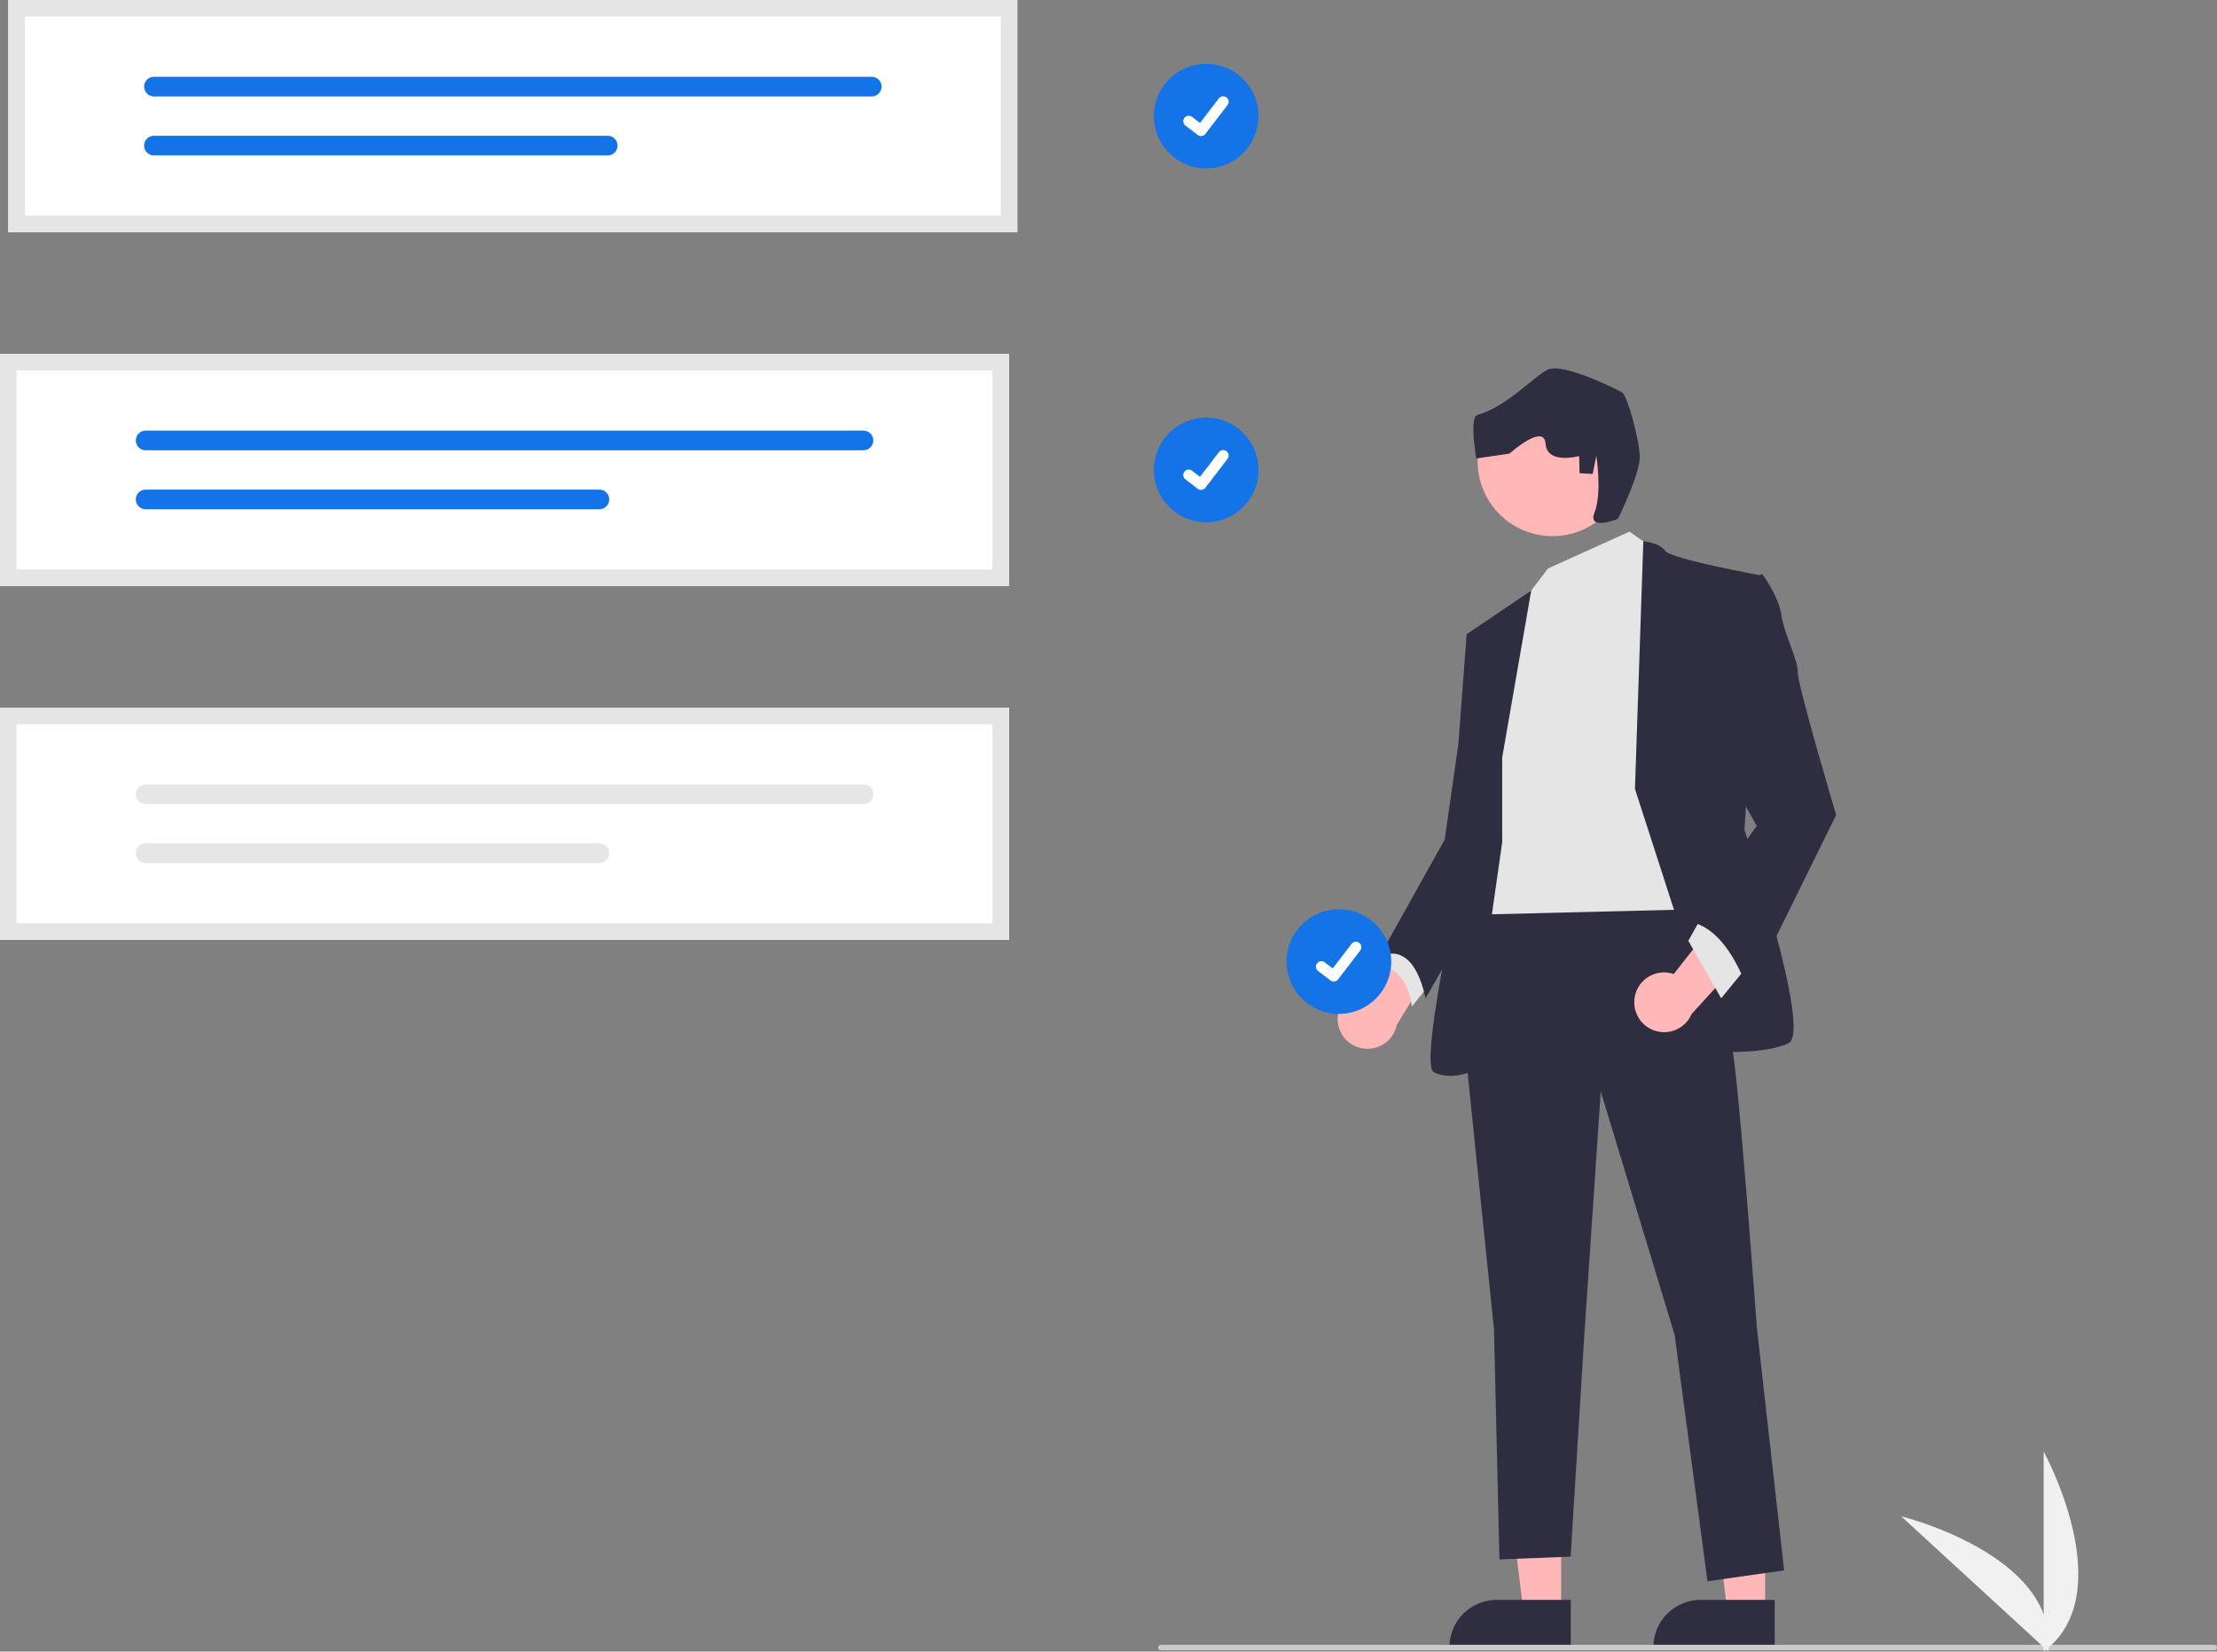 <svg viewBox="0 0 451 336" fill="none" xmlns="http://www.w3.org/2000/svg">
<rect x="0" y="0" width="451" height="336" fill="#808080" stroke="none"/>
<g clip-path="url(#clip0_710_43151)">
<path d="M245.376 34.268C251.256 34.268 256.024 29.501 256.024 23.62C256.024 17.739 251.256 12.972 245.376 12.972C239.495 12.972 234.727 17.739 234.727 23.62C234.727 29.501 239.495 34.268 245.376 34.268Z" fill="#1473E6"/>
<path d="M244.32 27.683C244.081 27.683 243.848 27.605 243.656 27.462L243.644 27.453L241.142 25.538C240.654 25.165 240.562 24.467 240.936 23.979C241.309 23.492 242.008 23.4 242.495 23.773L244.116 25.016L247.946 20.019C248.32 19.532 249.017 19.44 249.505 19.814L249.481 19.847L249.506 19.814C249.992 20.188 250.084 20.885 249.711 21.373L245.206 27.247C244.995 27.522 244.668 27.682 244.321 27.681L244.32 27.683Z" fill="white"/>
<path d="M245.376 106.253C251.256 106.253 256.024 101.486 256.024 95.605C256.024 89.724 251.256 84.957 245.376 84.957C239.495 84.957 234.727 89.724 234.727 95.605C234.727 101.486 239.495 106.253 245.376 106.253Z" fill="#1473E6"/>
<path d="M244.32 99.667C244.081 99.667 243.848 99.59 243.656 99.446L243.644 99.437L241.142 97.523C240.654 97.149 240.562 96.451 240.936 95.964C241.309 95.476 242.008 95.384 242.495 95.758L244.116 97.001L247.946 92.004C248.32 91.516 249.017 91.424 249.505 91.798L249.481 91.831L249.506 91.798C249.992 92.172 250.084 92.87 249.711 93.357L245.206 99.232C244.995 99.506 244.668 99.667 244.321 99.666L244.32 99.667Z" fill="white"/>
<path d="M272.117 207.496C271.986 204.161 274.584 201.352 277.919 201.221C278.275 201.207 278.631 201.225 278.983 201.273L288.736 182.14L294.246 191.844L284.14 208.526C283.462 211.812 280.248 213.926 276.961 213.248C274.212 212.68 272.209 210.303 272.117 207.496Z" fill="#FFB7B7"/>
<path d="M317.583 327.979L309.93 327.978L306.289 298.458L317.585 298.459L317.583 327.979Z" fill="#FFB7B7"/>
<path d="M319.535 335.398L294.857 335.397V335.085C294.858 329.78 299.158 325.48 304.463 325.479H304.463L319.535 325.48L319.535 335.398Z" fill="#2F2E41"/>
<path d="M359.072 327.979L351.419 327.978L347.778 298.458L359.073 298.459L359.072 327.979Z" fill="#FFB7B7"/>
<path d="M361.024 335.398L336.346 335.397V335.085C336.347 329.78 340.647 325.48 345.951 325.479H345.952L361.024 325.48L361.024 335.398Z" fill="#2F2E41"/>
<path d="M283.872 190.844L280.531 196.412C280.531 196.412 286.1 196.412 287.213 204.765L291.668 199.196L283.872 190.844Z" fill="#E5E5E5"/>
<path d="M342.341 179.15C342.341 179.15 351.25 202.538 352.921 217.016C354.591 231.494 357.376 269.916 357.376 269.916L362.944 319.475L347.352 321.702L340.67 271.586L325.636 222.027L322.295 271.586L319.51 316.691L305.032 317.247L303.919 270.473L297.793 210.89L301.134 182.491L342.341 179.15Z" fill="#2F2E41"/>
<path d="M331.482 108.153L337.051 112.051L344.29 184.997L299.186 186.111L305.311 135.438L310.879 120.96L314.899 115.647L331.482 108.153Z" fill="#E5E5E5"/>
<path d="M332.596 160.496L334.3 110.125C334.3 110.125 337.608 110.38 338.721 112.051C339.835 113.721 358.211 117.062 358.211 117.062L354.87 168.849C354.87 168.849 368.791 210.055 363.779 212.282C358.768 214.51 349.858 213.953 349.858 213.953L332.596 160.496Z" fill="#2F2E41"/>
<path d="M305.589 154.093L311.496 120.145L298.35 129.035L301.691 153.536L298.907 170.241C298.907 170.241 288.327 216.459 291.668 218.13C295.009 219.8 298.907 218.13 298.907 218.13L305.589 171.355V154.093Z" fill="#2F2E41"/>
<path d="M302.248 127.921L298.35 129.035L296.68 151.308L293.896 170.798L280.531 194.742C280.531 194.742 287.213 190.287 289.998 203.095L304.716 177.47L302.248 127.921Z" fill="#2F2E41"/>
<path d="M332.537 202.929C333.056 199.632 336.15 197.381 339.447 197.9C339.798 197.955 340.144 198.041 340.481 198.158L353.762 181.281L357.283 191.871L344.132 206.273C342.828 209.366 339.265 210.816 336.173 209.512C333.585 208.422 332.082 205.7 332.537 202.929Z" fill="#FFB7B7"/>
<path d="M355.148 196.969L350.137 203.095L343.455 191.401L346.239 186.39L355.148 196.969Z" fill="#E5E5E5"/>
<path d="M354.035 119.012L358.489 116.784C358.489 116.784 361.83 121.239 362.387 125.137C362.944 129.035 365.728 134.046 365.728 136.831C365.728 139.615 373.524 165.786 373.524 165.786L355.705 201.981C355.705 201.981 351.807 188.617 343.455 187.503L357.376 168.014L349.58 154.093L354.035 119.012Z" fill="#2F2E41"/>
<path d="M450.425 335.741H236.157C235.846 335.741 235.594 335.489 235.594 335.179C235.594 334.868 235.846 334.616 236.157 334.616H450.425C450.735 334.616 450.987 334.868 450.987 335.179C450.987 335.489 450.735 335.741 450.425 335.741Z" fill="#CBCBCB"/>
<path d="M205.27 119.226H0V71.985H205.27V119.226Z" fill="white"/>
<path d="M29.625 87.605C28.52 87.605 27.625 88.5 27.625 89.605C27.625 90.709 28.52 91.605 29.625 91.605H175.653C176.758 91.605 177.653 90.709 177.653 89.605C177.653 88.5 176.758 87.605 175.653 87.605H29.625Z" fill="#1473E6"/>
<path d="M29.625 99.606C28.52 99.603 27.623 100.497 27.621 101.601C27.619 102.706 28.512 103.603 29.617 103.606H121.937C123.042 103.606 123.937 102.71 123.937 101.606C123.937 100.501 123.042 99.606 121.937 99.606L29.625 99.606Z" fill="#1473E6"/>
<path d="M205.27 119.226H0V71.985H205.27V119.226ZM3.374 115.851H201.896V75.36H3.374V115.851Z" fill="#E5E5E5"/>
<path d="M205.27 191.21H0V143.97H205.27V191.21Z" fill="white"/>
<path d="M29.625 159.59C28.52 159.59 27.625 160.485 27.625 161.59C27.625 162.695 28.52 163.59 29.625 163.59H175.653C176.758 163.59 177.653 162.695 177.653 161.59C177.653 160.485 176.758 159.59 175.653 159.59H29.625Z" fill="#E6E6E6"/>
<path d="M29.625 171.59C28.52 171.588 27.623 172.481 27.621 173.586C27.619 174.69 28.512 175.588 29.617 175.59H121.937C123.042 175.59 123.937 174.695 123.937 173.59C123.937 172.485 123.042 171.59 121.937 171.59H29.625Z" fill="#E6E6E6"/>
<path d="M205.27 191.21H0V143.97H205.27V191.21ZM3.374 187.836H201.896V147.344H3.374V187.836Z" fill="#E5E5E5"/>
<path d="M206.957 47.24H1.687V0H206.957V47.24Z" fill="white"/>
<path d="M31.312 15.62C30.208 15.622 29.314 16.519 29.316 17.624C29.318 18.726 30.21 19.618 31.312 19.62H177.34C178.445 19.618 179.339 18.721 179.337 17.616C179.335 16.515 178.442 15.622 177.34 15.62H31.312Z" fill="#1473E6"/>
<path d="M31.312 27.62C30.208 27.618 29.31 28.511 29.308 29.616C29.306 30.721 30.199 31.618 31.304 31.62H123.624C124.729 31.622 125.626 30.728 125.628 29.624C125.63 28.519 124.736 27.622 123.632 27.62C123.629 27.62 123.627 27.62 123.624 27.62L31.312 27.62Z" fill="#1473E6"/>
<path d="M206.957 47.24H1.687V0H206.957V47.24ZM5.061 43.866H203.583V3.374H5.061V43.866Z" fill="#E5E5E5"/>
<path d="M415.741 336V295.317C415.741 295.317 431.595 324.16 415.741 336Z" fill="#F1F1F1"/>
<path d="M416.72 335.993L386.751 308.48C386.751 308.48 418.72 316.306 416.72 335.993Z" fill="#F1F1F1"/>
<path d="M272.37 206.271C278.251 206.271 283.018 201.504 283.018 195.623C283.018 189.742 278.251 184.975 272.37 184.975C266.489 184.975 261.722 189.742 261.722 195.623C261.722 201.504 266.489 206.271 272.37 206.271Z" fill="#1473E6"/>
<path d="M271.315 199.684C271.075 199.685 270.842 199.607 270.65 199.464L270.639 199.455L268.136 197.54C267.649 197.167 267.556 196.469 267.93 195.981C268.304 195.494 269.002 195.402 269.489 195.775L271.11 197.018L274.941 192.021C275.314 191.534 276.012 191.442 276.499 191.815L276.476 191.849L276.5 191.816C276.987 192.19 277.079 192.887 276.706 193.375L272.2 199.249C271.989 199.524 271.662 199.684 271.316 199.683L271.315 199.684Z" fill="white"/>
<path d="M315.827 109.076C324.245 109.076 331.069 102.252 331.069 93.834C331.069 85.416 324.245 78.592 315.827 78.592C307.409 78.592 300.585 85.416 300.585 93.834C300.585 102.252 307.409 109.076 315.827 109.076Z" fill="#FFB6B6"/>
<path d="M329.142 105.545C329.142 105.545 333.656 96.401 333.576 92.911C333.495 89.421 331.029 80.438 329.988 79.846C328.947 79.254 317.722 73.555 314.68 75.268C311.638 76.982 306.285 82.843 300.511 84.428C298.878 84.877 300.304 93.266 300.304 93.266L307.061 92.289C307.061 92.289 314.105 85.964 314.41 90.271C314.714 94.578 321.247 92.784 321.247 92.784L321.327 96.275L324.001 96.418L324.737 92.704C324.737 92.704 325.939 100.277 324.386 104.216C322.833 108.155 329.142 105.545 329.142 105.545Z" fill="#2F2E41"/>
</g>
<defs>
<clipPath id="clip0_710_43151">
<rect width="450.987" height="336" fill="white"/>
</clipPath>
</defs>
</svg>
